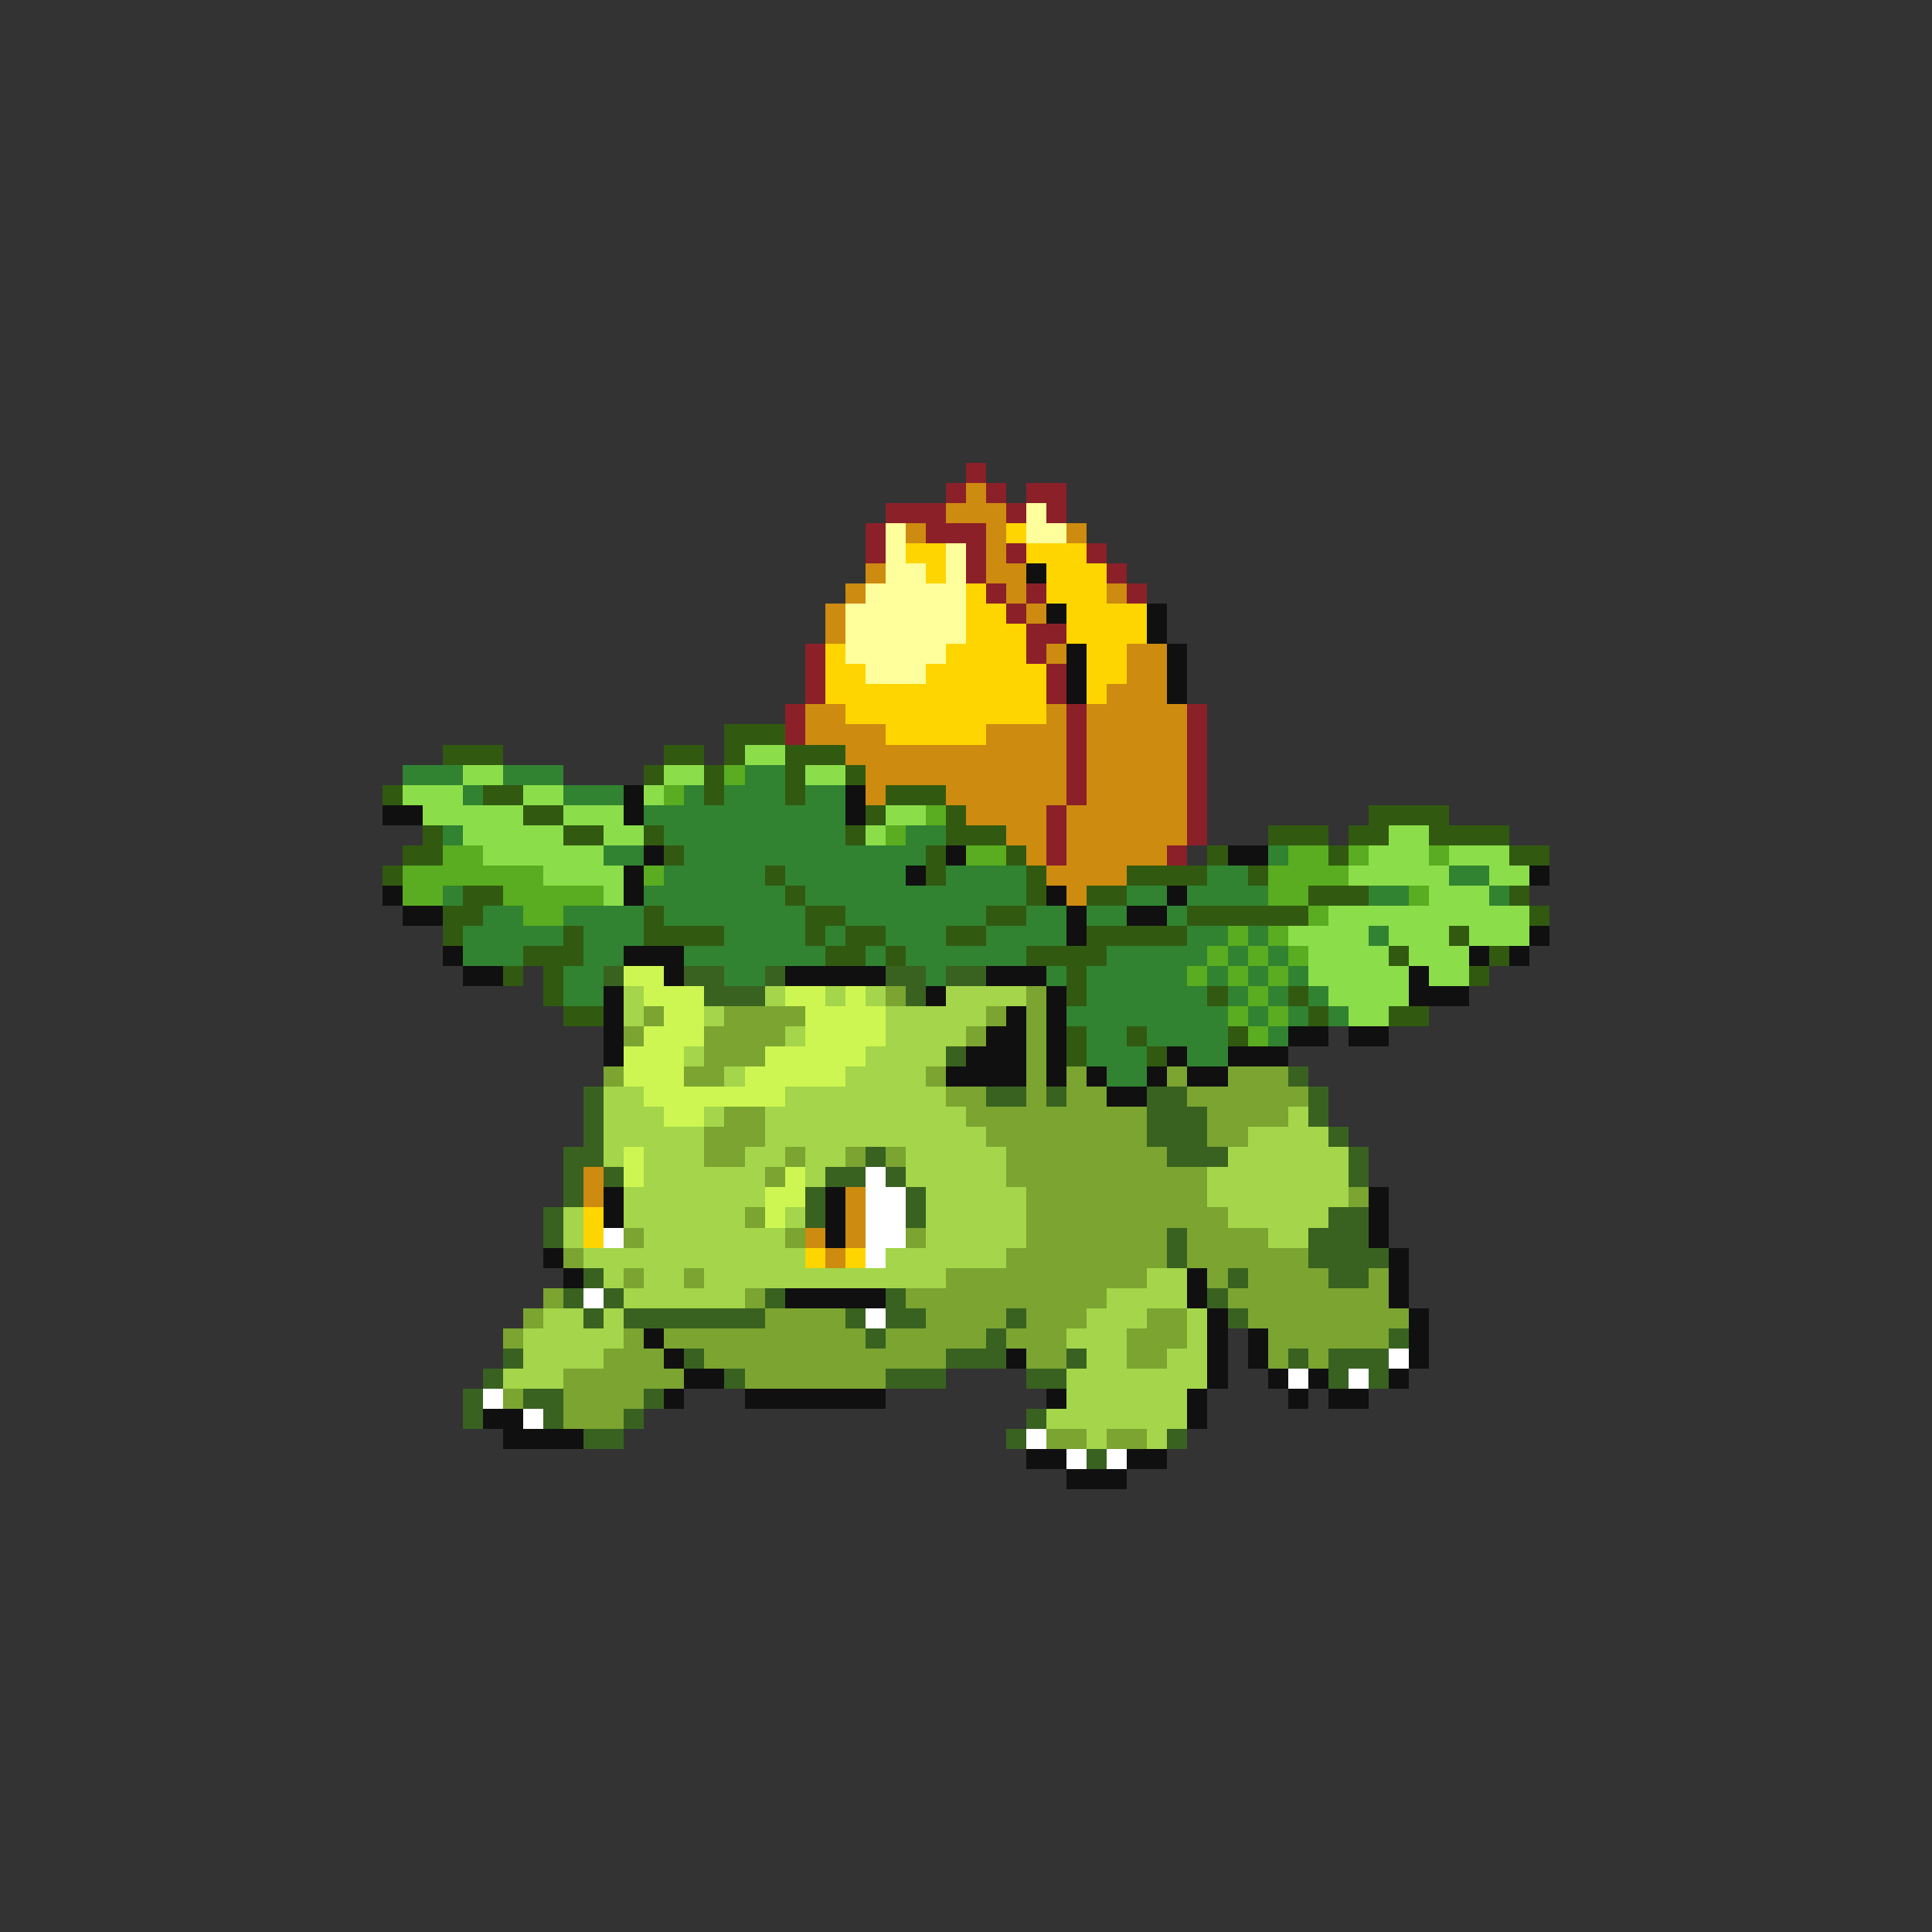 <svg xmlns="http://www.w3.org/2000/svg" viewBox="0 -0.5 96 96" shape-rendering="crispEdges">
<rect x="0" y="-0.5" width="96" height="96" fill="#333333" stroke="none"/>
<path stroke="#8b2029" d="M48 23h1M47 24h1M49 24h1M51 24h2M44 25h3M50 25h1M52 25h1M43 26h1M46 26h3M43 27h1M48 27h1M50 27h1M54 27h1M48 28h1M55 28h1M49 29h1M51 29h1M56 29h1M50 30h1M51 31h2M40 32h1M51 32h1M40 33h1M52 33h1M40 34h1M52 34h1M39 35h1M53 35h1M59 35h1M39 36h1M53 36h1M59 36h1M53 37h1M59 37h1M53 38h1M59 38h1M53 39h1M59 39h1M52 40h1M59 40h1M52 41h1M59 41h1M52 42h1M58 42h1" />
<path stroke="#cd8b10" d="M48 24h1M47 25h3M45 26h1M49 26h1M53 26h1M49 27h1M43 28h1M49 28h2M42 29h1M50 29h1M55 29h1M41 30h1M51 30h1M41 31h1M52 32h1M56 32h2M56 33h2M55 34h3M40 35h2M52 35h1M54 35h5M40 36h4M49 36h4M54 36h5M42 37h11M54 37h5M43 38h10M54 38h5M43 39h1M47 39h6M54 39h5M48 40h4M53 40h6M50 41h2M53 41h6M51 42h1M53 42h5M52 43h4M53 44h1M29 58h1M29 59h1M42 59h1M42 60h1M40 61h1M42 61h1M41 62h1" />
<path stroke="#ffff9c" d="M51 25h1M44 26h1M51 26h2M44 27h1M47 27h1M44 28h2M47 28h1M43 29h5M42 30h6M42 31h6M42 32h5M43 33h3" />
<path stroke="#ffd500" d="M50 26h1M45 27h2M51 27h3M46 28h1M52 28h3M48 29h1M52 29h3M48 30h2M53 30h4M48 31h3M53 31h4M41 32h1M47 32h4M54 32h2M41 33h2M46 33h6M54 33h2M41 34h11M54 34h1M42 35h10M44 36h5M29 60h1M29 61h1M40 62h1M42 62h1" />
<path stroke="#101010" d="M51 28h1M52 30h1M57 30h1M57 31h1M53 32h1M58 32h1M53 33h1M58 33h1M53 34h1M58 34h1M31 39h1M42 39h1M19 40h2M31 40h1M42 40h1M32 42h1M47 42h1M61 42h2M31 43h1M45 43h1M76 43h1M19 44h1M31 44h1M52 44h1M58 44h1M20 45h2M53 45h1M56 45h2M53 46h1M76 46h1M22 47h1M31 47h3M73 47h1M75 47h1M23 48h2M33 48h1M39 48h5M49 48h3M70 48h1M30 49h1M46 49h1M52 49h1M70 49h3M30 50h1M50 50h1M52 50h1M30 51h1M49 51h2M52 51h1M64 51h2M67 51h2M30 52h1M48 52h3M52 52h1M58 52h1M61 52h3M47 53h4M52 53h1M54 53h1M57 53h1M59 53h2M55 54h2M30 59h1M41 59h1M68 59h1M30 60h1M41 60h1M68 60h1M41 61h1M68 61h1M27 62h1M69 62h1M28 63h1M59 63h1M69 63h1M39 64h5M59 64h1M69 64h1M60 65h1M70 65h1M32 66h1M60 66h1M62 66h1M70 66h1M33 67h1M50 67h1M60 67h1M62 67h1M70 67h1M34 68h2M60 68h1M63 68h1M65 68h1M69 68h1M33 69h1M37 69h7M52 69h1M59 69h1M64 69h1M66 69h2M24 70h2M59 70h1M25 71h4M51 72h2M56 72h2M53 73h3" />
<path stroke="#315a10" d="M36 36h3M22 37h3M33 37h2M36 37h1M39 37h3M32 38h1M35 38h1M39 38h1M42 38h1M19 39h1M24 39h2M35 39h1M39 39h1M44 39h3M26 40h2M43 40h1M47 40h1M68 40h4M21 41h1M28 41h2M32 41h1M42 41h1M47 41h3M63 41h3M67 41h2M71 41h4M20 42h2M33 42h1M46 42h1M50 42h1M60 42h1M66 42h1M75 42h2M19 43h1M38 43h1M46 43h1M51 43h1M56 43h4M62 43h1M23 44h2M39 44h1M51 44h1M54 44h2M65 44h3M75 44h1M22 45h2M32 45h1M40 45h2M49 45h2M59 45h6M76 45h1M22 46h1M28 46h1M32 46h4M40 46h1M42 46h2M47 46h2M54 46h5M72 46h1M26 47h3M41 47h2M44 47h1M51 47h4M69 47h1M74 47h1M25 48h1M27 48h1M53 48h1M73 48h1M27 49h1M53 49h1M60 49h1M64 49h1M28 50h2M65 50h1M69 50h2M53 51h1M56 51h1M61 51h1M53 52h1M57 52h1" />
<path stroke="#8bde4a" d="M37 37h2M23 38h2M33 38h2M40 38h2M20 39h3M26 39h2M32 39h1M21 40h5M28 40h3M44 40h2M23 41h5M30 41h2M43 41h1M69 41h2M24 42h6M68 42h3M72 42h3M27 43h4M67 43h5M74 43h2M30 44h1M71 44h3M66 45h10M64 46h4M69 46h3M73 46h3M65 47h4M70 47h3M65 48h5M71 48h2M66 49h4M67 50h2" />
<path stroke="#318331" d="M20 38h3M25 38h3M37 38h2M23 39h1M28 39h3M34 39h1M36 39h3M40 39h2M32 40h10M22 41h1M33 41h9M45 41h2M30 42h2M34 42h12M63 42h1M33 43h5M39 43h6M47 43h4M60 43h2M72 43h2M22 44h1M32 44h7M40 44h11M56 44h2M59 44h4M68 44h2M74 44h1M24 45h2M28 45h4M33 45h7M42 45h7M51 45h2M54 45h2M58 45h1M23 46h5M29 46h3M36 46h4M41 46h1M44 46h3M49 46h4M59 46h2M62 46h1M68 46h1M23 47h3M29 47h2M34 47h7M43 47h1M45 47h6M55 47h5M61 47h1M63 47h1M28 48h2M36 48h2M46 48h1M52 48h1M54 48h5M60 48h1M62 48h1M64 48h1M28 49h2M54 49h6M61 49h1M63 49h1M65 49h1M53 50h8M62 50h1M64 50h1M66 50h1M54 51h2M57 51h4M63 51h1M54 52h3M59 52h2M55 53h2" />
<path stroke="#5aac20" d="M36 38h1M33 39h1M46 40h1M44 41h1M22 42h2M48 42h2M64 42h2M67 42h1M71 42h1M20 43h7M32 43h1M63 43h4M20 44h2M25 44h5M63 44h2M70 44h1M26 45h2M65 45h1M61 46h1M63 46h1M60 47h1M62 47h1M64 47h1M59 48h1M61 48h1M63 48h1M62 49h1M61 50h1M63 50h1M62 51h1" />
<path stroke="#396220" d="M30 48h1M34 48h2M38 48h1M44 48h2M47 48h2M35 49h3M45 49h1M47 52h1M64 53h1M29 54h1M49 54h2M52 54h1M57 54h2M65 54h1M29 55h1M57 55h3M65 55h1M29 56h1M57 56h3M66 56h1M28 57h2M43 57h1M58 57h3M67 57h1M28 58h1M30 58h1M41 58h2M44 58h1M67 58h1M28 59h1M40 59h1M45 59h1M27 60h1M40 60h1M45 60h1M66 60h2M27 61h1M58 61h1M65 61h3M58 62h1M65 62h4M29 63h1M61 63h1M66 63h2M28 64h1M30 64h1M38 64h1M44 64h1M60 64h1M29 65h1M31 65h7M42 65h1M44 65h2M50 65h1M61 65h1M43 66h1M49 66h1M69 66h1M25 67h1M34 67h1M47 67h3M53 67h1M64 67h1M66 67h3M24 68h1M36 68h1M44 68h3M51 68h2M66 68h1M68 68h1M23 69h1M26 69h2M32 69h1M23 70h1M27 70h1M31 70h1M51 70h1M29 71h2M50 71h1M58 71h1M54 72h1" />
<path stroke="#cdf652" d="M31 48h2M32 49h3M39 49h2M42 49h1M33 50h2M40 50h4M32 51h3M40 51h4M31 52h3M38 52h5M31 53h3M37 53h5M32 54h7M33 55h2M31 57h1M31 58h1M39 58h1M38 59h2M38 60h1" />
<path stroke="#a4d54a" d="M31 49h1M38 49h1M41 49h1M43 49h1M47 49h4M31 50h1M35 50h1M44 50h5M39 51h1M44 51h4M34 52h1M43 52h4M36 53h1M42 53h4M30 54h2M39 54h8M30 55h3M35 55h1M38 55h10M64 55h1M30 56h5M38 56h11M62 56h4M30 57h1M32 57h3M37 57h2M40 57h2M45 57h5M61 57h6M32 58h6M40 58h1M45 58h5M60 58h7M31 59h7M46 59h5M60 59h7M28 60h1M31 60h6M39 60h1M46 60h5M61 60h5M28 61h1M32 61h7M46 61h5M63 61h2M29 62h11M44 62h6M30 63h1M32 63h2M35 63h12M57 63h2M31 64h6M55 64h4M27 65h2M30 65h1M54 65h3M59 65h1M26 66h5M53 66h3M59 66h1M26 67h4M54 67h2M58 67h2M25 68h3M53 68h7M53 69h6M52 70h7M54 71h1M57 71h1" />
<path stroke="#7ba431" d="M44 49h1M51 49h1M32 50h1M36 50h4M49 50h1M51 50h1M31 51h1M35 51h4M48 51h1M51 51h1M35 52h3M51 52h1M30 53h1M34 53h2M46 53h1M51 53h1M53 53h1M58 53h1M61 53h3M47 54h2M51 54h1M53 54h2M59 54h6M36 55h2M48 55h9M60 55h4M35 56h3M49 56h8M60 56h2M35 57h2M39 57h1M42 57h1M44 57h1M50 57h8M38 58h1M50 58h10M51 59h9M67 59h1M37 60h1M51 60h10M31 61h1M39 61h1M45 61h1M51 61h7M59 61h4M28 62h1M50 62h8M59 62h6M31 63h1M34 63h1M47 63h10M60 63h1M62 63h4M68 63h1M27 64h1M37 64h1M45 64h10M61 64h8M26 65h1M38 65h4M46 65h4M51 65h3M57 65h2M62 65h8M25 66h1M31 66h1M33 66h10M44 66h5M50 66h3M56 66h3M63 66h6M30 67h3M35 67h12M51 67h2M56 67h2M63 67h1M65 67h1M28 68h6M37 68h7M25 69h1M28 69h4M28 70h3M52 71h2M55 71h2" />
<path stroke="#ffffff" d="M43 58h1M43 59h2M43 60h2M30 61h1M43 61h2M43 62h1M29 64h1M43 65h1M69 67h1M64 68h1M67 68h1M24 69h1M26 70h1M51 71h1M53 72h1M55 72h1" />
</svg>